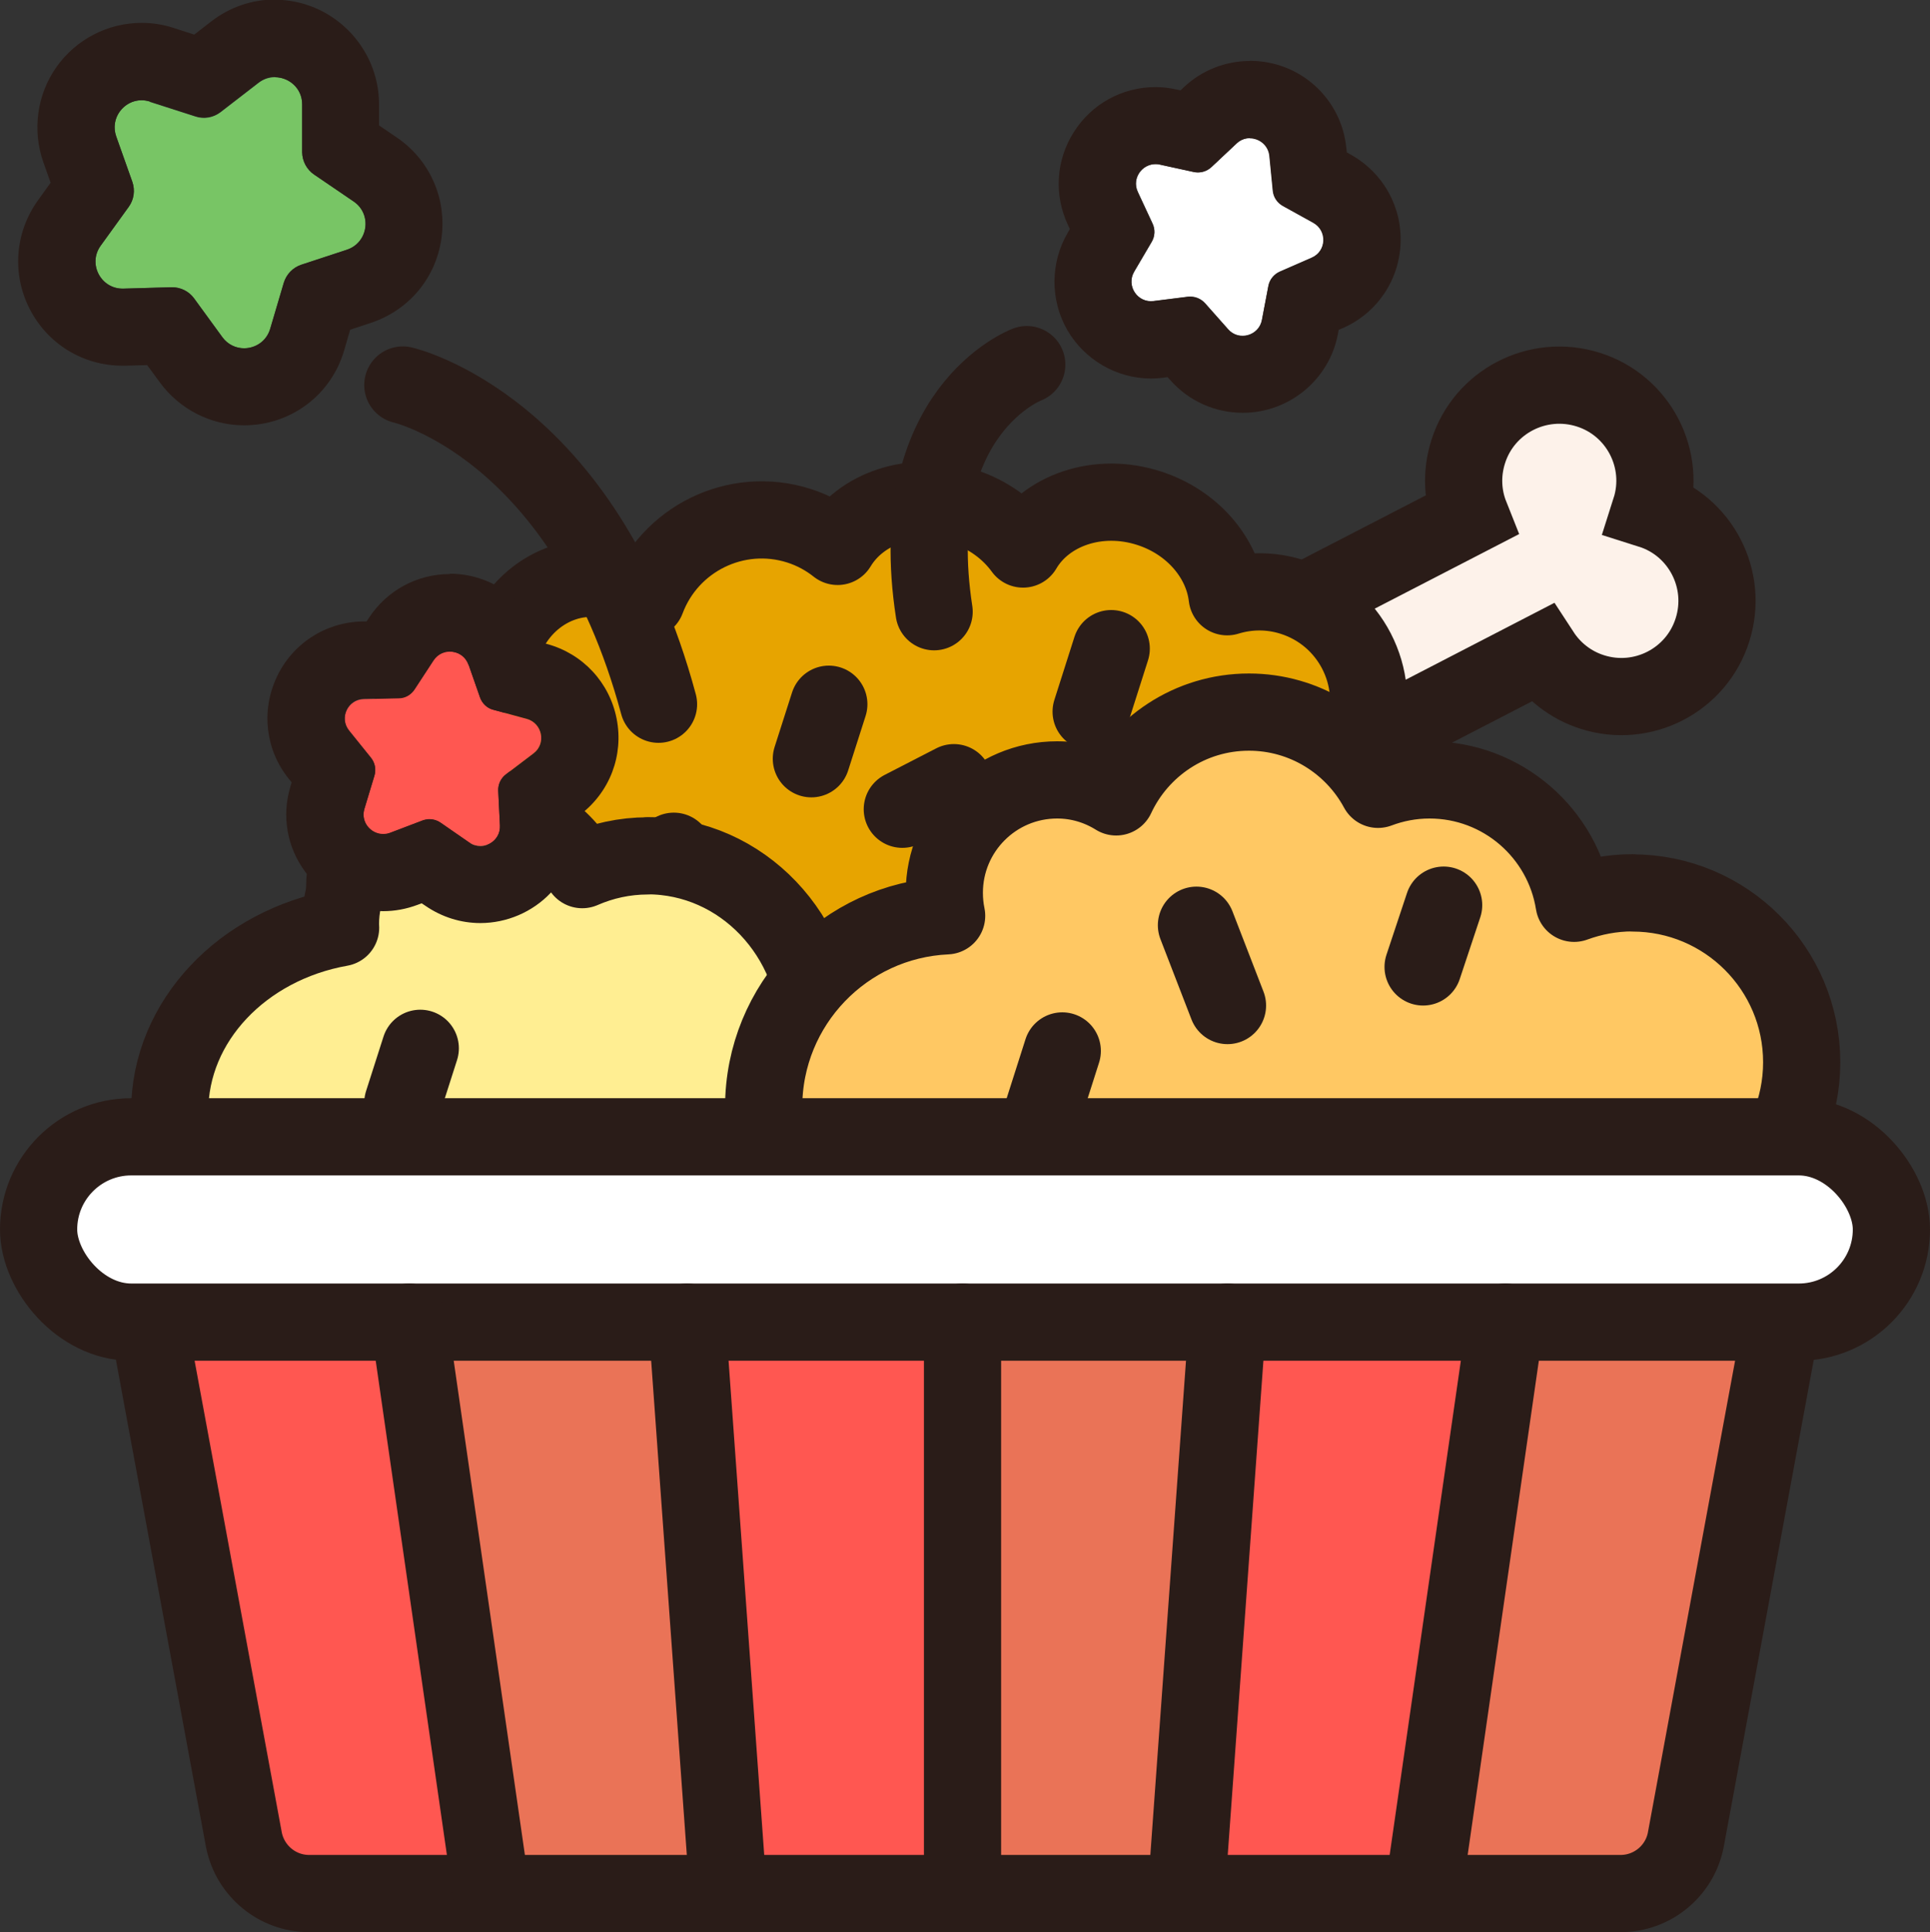 <?xml version="1.0" encoding="UTF-8"?><svg id="Layer_2" xmlns="http://www.w3.org/2000/svg" viewBox="0 0 125 125.11"><rect x="0" y="0" width="125" height="125.11" fill="#333333" stroke="none"/><defs><style>.cls-1{fill:#ff5751;}.cls-2{fill:#e7a400;}.cls-3{fill:#ea7357;}.cls-4{fill:#fff;}.cls-5{fill:#ffee92;}.cls-6{fill:#ffc863;}.cls-7{fill:#fdf2ea;}.cls-8{fill:#2a1c18;}.cls-9{fill:#78c565;}.cls-10{stroke-linejoin:round;}.cls-10,.cls-11{fill:none;stroke:#2a1c18;stroke-linecap:round;stroke-width:5px;}.cls-11{stroke-miterlimit:10;}</style></defs><g id="_격리_모드"><path class="cls-7" d="m87.98,48.41l11.84-6.12c.75,1.15,1.89,2.07,3.31,2.52,3.26,1.04,6.75-.76,7.78-4.02,1.04-3.26-.76-6.75-4.02-7.78,1.04-3.26-.76-6.75-4.02-7.78s-6.75.76-7.78,4.02c-.45,1.42-.37,2.87.14,4.15l-10.71,5.53"/><path class="cls-11" d="m87.98,48.41l11.84-6.12c.75,1.15,1.89,2.07,3.31,2.52,3.26,1.04,6.75-.76,7.78-4.02,1.04-3.26-.76-6.75-4.02-7.78,1.04-3.26-.76-6.75-4.02-7.78s-6.75.76-7.78,4.02c-.45,1.42-.37,2.87.14,4.15l-10.71,5.53"/><path class="cls-2" d="m27.24,51.11c-2.05.44-3.87,2.02-4.59,4.29s-.2,4.44,1.12,5.99c-.3.48-.56,1-.74,1.57-.73,2.29-.15,4.66,1.31,6.2-.52.63-.93,1.37-1.2,2.2-1.04,3.26.57,6.69,3.6,7.65.97.31,1.98.32,2.92.1.28,2.23,1.71,4.16,3.86,4.85.53.17,1.06.25,1.59.25.61,2.03,2.17,3.74,4.35,4.43s4.31.23,5.96-1c.77.9,1.79,1.61,3.01,2,2.82.9,5.79-.19,7.42-2.47.47.27.97.5,1.51.68,3.96,1.26,8.19-.93,9.45-4.88.06-.18.1-.36.14-.54,3.55.49,7.05-1.63,8.18-5.16.46-1.43.46-2.89.09-4.24,3.18.5,6.34-1.37,7.35-4.54.48-1.51.39-3.07-.15-4.44,2.97.19,5.8-1.64,6.75-4.6,1.05-3.29-.6-6.79-3.72-8.12,1.31-.86,2.35-2.16,2.86-3.77,1.19-3.73-.87-7.71-4.6-8.9-1.43-.46-2.9-.43-4.23-.02-.29-2.5-2.23-4.83-5.08-5.74-3.28-1.05-6.66.13-8.14,2.65-.9-1.24-2.25-2.25-3.9-2.77-3.26-1.04-6.62.12-8.11,2.6-.73-.58-1.57-1.04-2.51-1.34-4.06-1.29-8.39.85-9.87,4.8-.56-.51-1.23-.9-1.98-1.14-3.03-.96-6.32.9-7.36,4.16-.2.62-.3,1.24-.31,1.85-2.67-.41-5.2.86-5.92,3.13-.47,1.47-.07,3.04.92,4.3Z"/><path class="cls-10" d="m27.24,51.11c-2.05.44-3.87,2.02-4.59,4.29s-.2,4.44,1.12,5.99c-.3.48-.56,1-.74,1.57-.73,2.29-.15,4.66,1.31,6.2-.52.63-.93,1.37-1.2,2.2-1.04,3.26.57,6.69,3.6,7.65.97.31,1.98.32,2.92.1.28,2.23,1.71,4.16,3.86,4.85.53.17,1.06.25,1.59.25.61,2.03,2.17,3.74,4.35,4.43s4.31.23,5.96-1c.77.9,1.79,1.61,3.01,2,2.82.9,5.79-.19,7.42-2.47.47.27.97.5,1.51.68,3.96,1.26,8.19-.93,9.45-4.88.06-.18.1-.36.14-.54,3.55.49,7.05-1.63,8.18-5.16.46-1.43.46-2.89.09-4.24,3.18.5,6.34-1.37,7.35-4.54.48-1.51.39-3.07-.15-4.44,2.97.19,5.8-1.64,6.75-4.6,1.05-3.29-.6-6.79-3.72-8.12,1.31-.86,2.35-2.16,2.86-3.77,1.19-3.73-.87-7.71-4.6-8.9-1.43-.46-2.9-.43-4.23-.02-.29-2.5-2.23-4.83-5.08-5.74-3.28-1.05-6.66.13-8.14,2.65-.9-1.24-2.25-2.25-3.9-2.77-3.26-1.04-6.62.12-8.11,2.6-.73-.58-1.57-1.04-2.51-1.34-4.06-1.29-8.39.85-9.87,4.8-.56-.51-1.23-.9-1.98-1.14-3.03-.96-6.32.9-7.36,4.16-.2.62-.3,1.24-.31,1.85-2.67-.41-5.2.86-5.92,3.13-.47,1.47-.07,3.04.92,4.3Z"/><line class="cls-11" x1="35.69" y1="65.5" x2="34.59" y2="68.95"/><line class="cls-11" x1="45.86" y1="74.4" x2="49.78" y2="71.89"/><line class="cls-11" x1="51.12" y1="62.78" x2="48.89" y2="62.06"/><line class="cls-11" x1="43.64" y1="55.12" x2="40.31" y2="56.84"/><line class="cls-11" x1="62.34" y1="72.22" x2="66.52" y2="70.77"/><line class="cls-11" x1="67.29" y1="65.44" x2="68.63" y2="61.25"/><line class="cls-11" x1="58.44" y1="52.4" x2="61.78" y2="50.68"/><line class="cls-11" x1="52.55" y1="49.13" x2="53.68" y2="45.6"/><line class="cls-11" x1="75.53" y1="55.06" x2="79.45" y2="53.52"/><line class="cls-11" x1="70.67" y1="46.08" x2="71.97" y2="42"/><path class="cls-5" d="m41.95,55.42c-1.5,0-2.93.32-4.24.89-1.38-2.49-4.16-4.2-7.37-4.2-4.58,0-8.29,3.46-8.29,7.72,0,.08.01.16.01.24-6.31,1.12-11.07,6.02-11.07,11.9,0,6.7,6.19,12.14,13.82,12.14,5.39,0,10.05-2.72,12.33-6.68,1.45.74,3.08,1.16,4.8,1.16,6.1,0,11.05-5.19,11.05-11.59s-4.95-11.59-11.05-11.59Z"/><path class="cls-10" d="m41.95,55.42c-1.5,0-2.93.32-4.24.89-1.38-2.49-4.16-4.2-7.37-4.2-4.58,0-8.29,3.46-8.29,7.72,0,.08.01.16.01.24-6.31,1.12-11.07,6.02-11.07,11.9,0,6.7,6.19,12.14,13.82,12.14,5.39,0,10.05-2.72,12.33-6.68,1.45.74,3.08,1.16,4.8,1.16,6.1,0,11.05-5.19,11.05-11.59s-4.95-11.59-11.05-11.59Z"/><path class="cls-6" d="m105.73,57.81c-1.33,0-2.6.25-3.78.68-.72-4.53-4.64-7.99-9.37-7.99-1.17,0-2.29.22-3.33.61-1.6-2.97-4.75-5-8.36-5-3.81,0-7.09,2.25-8.6,5.49-1.11-.69-2.41-1.1-3.82-1.1-4.04,0-7.31,3.27-7.31,7.31,0,.51.05,1.01.15,1.49-6.59.3-11.85,5.73-11.85,12.39s5.17,12.01,11.69,12.39v.04h43.85v-4.42c.24.02.48.04.73.04,6.05,0,10.96-4.91,10.96-10.96s-4.91-10.96-10.96-10.96Z"/><path class="cls-10" d="m105.73,57.81c-1.33,0-2.6.25-3.78.68-.72-4.53-4.64-7.99-9.37-7.99-1.17,0-2.29.22-3.33.61-1.6-2.97-4.75-5-8.36-5-3.81,0-7.09,2.25-8.6,5.49-1.11-.69-2.41-1.1-3.82-1.1-4.04,0-7.31,3.27-7.31,7.31,0,.51.05,1.01.15,1.49-6.59.3-11.85,5.73-11.85,12.39s5.17,12.01,11.69,12.39v.04h43.85v-4.42c.24.02.48.04.73.04,6.05,0,10.96-4.91,10.96-10.96s-4.91-10.96-10.96-10.96Z"/><line class="cls-11" x1="26.09" y1="71.41" x2="27.22" y2="67.88"/><line class="cls-11" x1="67.09" y1="73.41" x2="68.8" y2="68.05"/><line class="cls-11" x1="77.49" y1="59.91" x2="79.5" y2="65.11"/><line class="cls-11" x1="92.17" y1="75.37" x2="97.86" y2="74.4"/><line class="cls-11" x1="92.17" y1="62.61" x2="93.5" y2="58.61"/><path class="cls-1" d="m104.98,122.61H20.02c-2.05,0-3.81-1.45-4.22-3.46l-7.31-39.54h108l-7.31,39.54c-.4,2.01-2.17,3.46-4.22,3.46Z"/><polygon class="cls-3" points="26.5 85.61 32 122.61 47.17 122.61 44.5 85.61 26.5 85.61"/><polygon class="cls-3" points="62.34 122.61 76.83 122.61 79.45 85.61 62.5 85.61 62.34 122.61"/><polygon class="cls-3" points="97.86 85.61 92.17 122.61 108.38 122.61 114.37 85.61 97.86 85.61"/><path class="cls-11" d="m104.98,122.61H20.02c-2.05,0-3.81-1.45-4.22-3.46l-7.31-39.54h108l-7.31,39.54c-.4,2.01-2.17,3.46-4.22,3.46Z"/><rect class="cls-4" x="2.5" y="73.61" width="120" height="12" rx="6" ry="6"/><rect class="cls-11" x="2.5" y="73.61" width="120" height="12" rx="6" ry="6"/><line class="cls-11" x1="26.5" y1="85.61" x2="31.83" y2="122.61"/><line class="cls-11" x1="44.5" y1="85.61" x2="47.17" y2="122.61"/><line class="cls-11" x1="97.5" y1="85.61" x2="92.17" y2="122.61"/><line class="cls-11" x1="79.5" y1="85.61" x2="76.83" y2="122.61"/><line class="cls-11" x1="62.34" y1="85.61" x2="62.34" y2="122.61"/><path class="cls-9" d="m9.71,6.6l2.96.95c.55.18,1.15.07,1.61-.28l2.46-1.9c1.15-.89,2.82-.07,2.83,1.38v3.11c.01.58.3,1.12.77,1.44l2.57,1.75c1.2.82.94,2.66-.44,3.12l-2.95.97c-.55.18-.97.62-1.14,1.17l-.88,2.98c-.41,1.4-2.24,1.72-3.1.54l-1.83-2.51c-.34-.47-.89-.73-1.47-.72l-3.11.09c-1.45.04-2.32-1.6-1.47-2.78l1.82-2.52c.34-.47.42-1.07.23-1.62l-1.04-2.93c-.49-1.37.8-2.71,2.19-2.26Z"/><path class="cls-8" d="m17.81,5c.91,0,1.76.71,1.76,1.75v3.11c.01.58.3,1.12.77,1.44l2.57,1.75c1.2.82.94,2.66-.44,3.12l-2.95.97c-.55.18-.97.62-1.14,1.17l-.88,2.98c-.24.81-.96,1.26-1.69,1.26-.52,0-1.05-.23-1.41-.72l-1.83-2.51c-.33-.45-.86-.72-1.42-.72-.02,0-.03,0-.05,0l-3.11.09s-.04,0-.05,0c-1.42,0-2.26-1.62-1.42-2.78l1.82-2.52c.34-.47.42-1.07.23-1.62l-1.04-2.93c-.42-1.19.49-2.35,1.64-2.35.18,0,.36.03.55.09l2.96.95c.18.06.36.08.54.08.38,0,.76-.13,1.07-.37l2.46-1.9c.33-.25.7-.37,1.06-.37m0-5c-1.5,0-2.92.49-4.12,1.41l-1.11.86-1.33-.43c-.67-.22-1.37-.33-2.08-.33-2.19,0-4.25,1.07-5.52,2.87-1.26,1.79-1.57,4.09-.84,6.16l.47,1.32-.82,1.14c-1.49,2.07-1.7,4.76-.54,7.03,1.16,2.27,3.46,3.68,6.01,3.68.07,0,.13,0,.2,0l1.4-.04.83,1.13c1.27,1.73,3.3,2.77,5.44,2.77,3.03,0,5.64-1.95,6.49-4.85l.39-1.34,1.33-.44c2.46-.81,4.22-2.9,4.58-5.47.36-2.56-.74-5.07-2.88-6.53l-1.16-.79v-1.4c-.02-3.71-3.05-6.74-6.77-6.74h0Z"/><path class="cls-4" d="m84.95,16.68l-2.06.9c-.38.17-.66.51-.74.92l-.42,2.21c-.2,1.03-1.5,1.39-2.19.6l-1.49-1.68c-.28-.31-.69-.47-1.11-.42l-2.23.28c-1.04.13-1.78-.99-1.25-1.9l1.14-1.94c.21-.36.23-.8.05-1.18l-.95-2.04c-.45-.95.39-2,1.42-1.78l2.2.48c.41.09.83-.03,1.14-.31l1.64-1.54c.77-.72,2.03-.25,2.13.8l.22,2.24c.04.42.28.78.65.99l1.97,1.09c.92.51.86,1.85-.1,2.27Z"/><path class="cls-8" d="m80.94,8.96c.61,0,1.2.44,1.27,1.15l.22,2.24c.04.42.28.78.65.99l1.97,1.09c.92.51.86,1.85-.1,2.27l-2.06.9c-.38.17-.66.51-.74.92l-.42,2.21c-.12.65-.68,1.03-1.25,1.03-.34,0-.68-.13-.94-.43l-1.49-1.68c-.24-.27-.59-.43-.95-.43-.05,0-.1,0-.16,0l-2.23.28c-.06,0-.11.01-.17.01-.95,0-1.59-1.05-1.09-1.91l1.14-1.94c.21-.36.23-.8.05-1.18l-.95-2.04c-.41-.86.25-1.81,1.14-1.81.09,0,.18,0,.28.03l2.2.48c.09.02.18.03.27.03.32,0,.63-.12.87-.34l1.64-1.54c.25-.24.56-.34.86-.34m0-5h0c-1.59,0-3.11.6-4.28,1.7l-.21.2-.28-.06c-.44-.1-.9-.15-1.35-.15-2.15,0-4.13,1.09-5.28,2.91-1.16,1.82-1.3,4.07-.38,6.02l.12.26-.14.25c-1.13,1.93-1.14,4.34-.03,6.28,1.12,1.94,3.2,3.15,5.43,3.15.26,0,.53-.02.79-.05l.28-.04.19.21c1.19,1.34,2.89,2.1,4.68,2.1,3,0,5.6-2.14,6.16-5.09l.05-.28.26-.11c2.2-.96,3.64-3.06,3.75-5.46.11-2.4-1.13-4.61-3.23-5.78l-.25-.14-.03-.28c-.32-3.22-3-5.65-6.25-5.65h0Z"/><path class="cls-1" d="m30.35,43.04l.74,2.12c.14.39.46.7.86.8l2.17.59c1.01.28,1.27,1.6.44,2.23l-1.79,1.36c-.33.25-.52.65-.5,1.07l.11,2.25c.05,1.05-1.13,1.7-1.99,1.1l-1.85-1.28c-.34-.24-.78-.29-1.17-.14l-2.1.8c-.98.37-1.97-.54-1.67-1.55l.65-2.15c.12-.4.04-.83-.23-1.16l-1.41-1.75c-.66-.82-.09-2.04.96-2.06l2.25-.05c.42,0,.8-.22,1.03-.57l1.23-1.88c.58-.88,1.91-.72,2.26.28Z"/><path class="cls-8" d="m29.15,42.19c.51,0,1.01.3,1.2.85l.74,2.12c.14.39.46.7.86.8l2.17.59c1.01.28,1.27,1.6.44,2.23l-1.79,1.36c-.33.25-.52.65-.5,1.07l.11,2.24c.04.77-.59,1.33-1.27,1.33-.24,0-.49-.07-.72-.23l-1.85-1.28c-.22-.15-.47-.23-.72-.23-.15,0-.3.03-.45.08l-2.1.8c-.15.06-.31.08-.46.08-.8,0-1.47-.79-1.21-1.64l.65-2.15c.12-.4.04-.83-.23-1.16l-1.41-1.75c-.66-.82-.09-2.04.96-2.06l2.25-.05c.42,0,.8-.22,1.03-.57l1.23-1.88c.25-.39.66-.57,1.06-.57m0-5h0c-2.12,0-4.08,1.06-5.24,2.83l-.16.24h-.29c-2.4.06-4.53,1.45-5.54,3.63-1.01,2.18-.71,4.7.8,6.57l.18.22-.08.27c-.58,1.92-.22,3.94.97,5.54,1.18,1.59,3.06,2.53,5.03,2.53.76,0,1.51-.14,2.23-.41l.27-.1.24.16c1.06.73,2.29,1.12,3.56,1.12,1.71,0,3.37-.71,4.55-1.95,1.19-1.25,1.8-2.89,1.72-4.62v-.29s.21-.17.21-.17c1.91-1.46,2.81-3.83,2.35-6.19s-2.19-4.22-4.51-4.85l-.28-.08-.09-.27c-.88-2.51-3.26-4.2-5.92-4.2h0Z"/><path class="cls-11" d="m26.09,24.93s11.71,2.65,16.56,20.67"/><path class="cls-11" d="m66.5,23.61s-8,3-6,16"/></g></svg>
